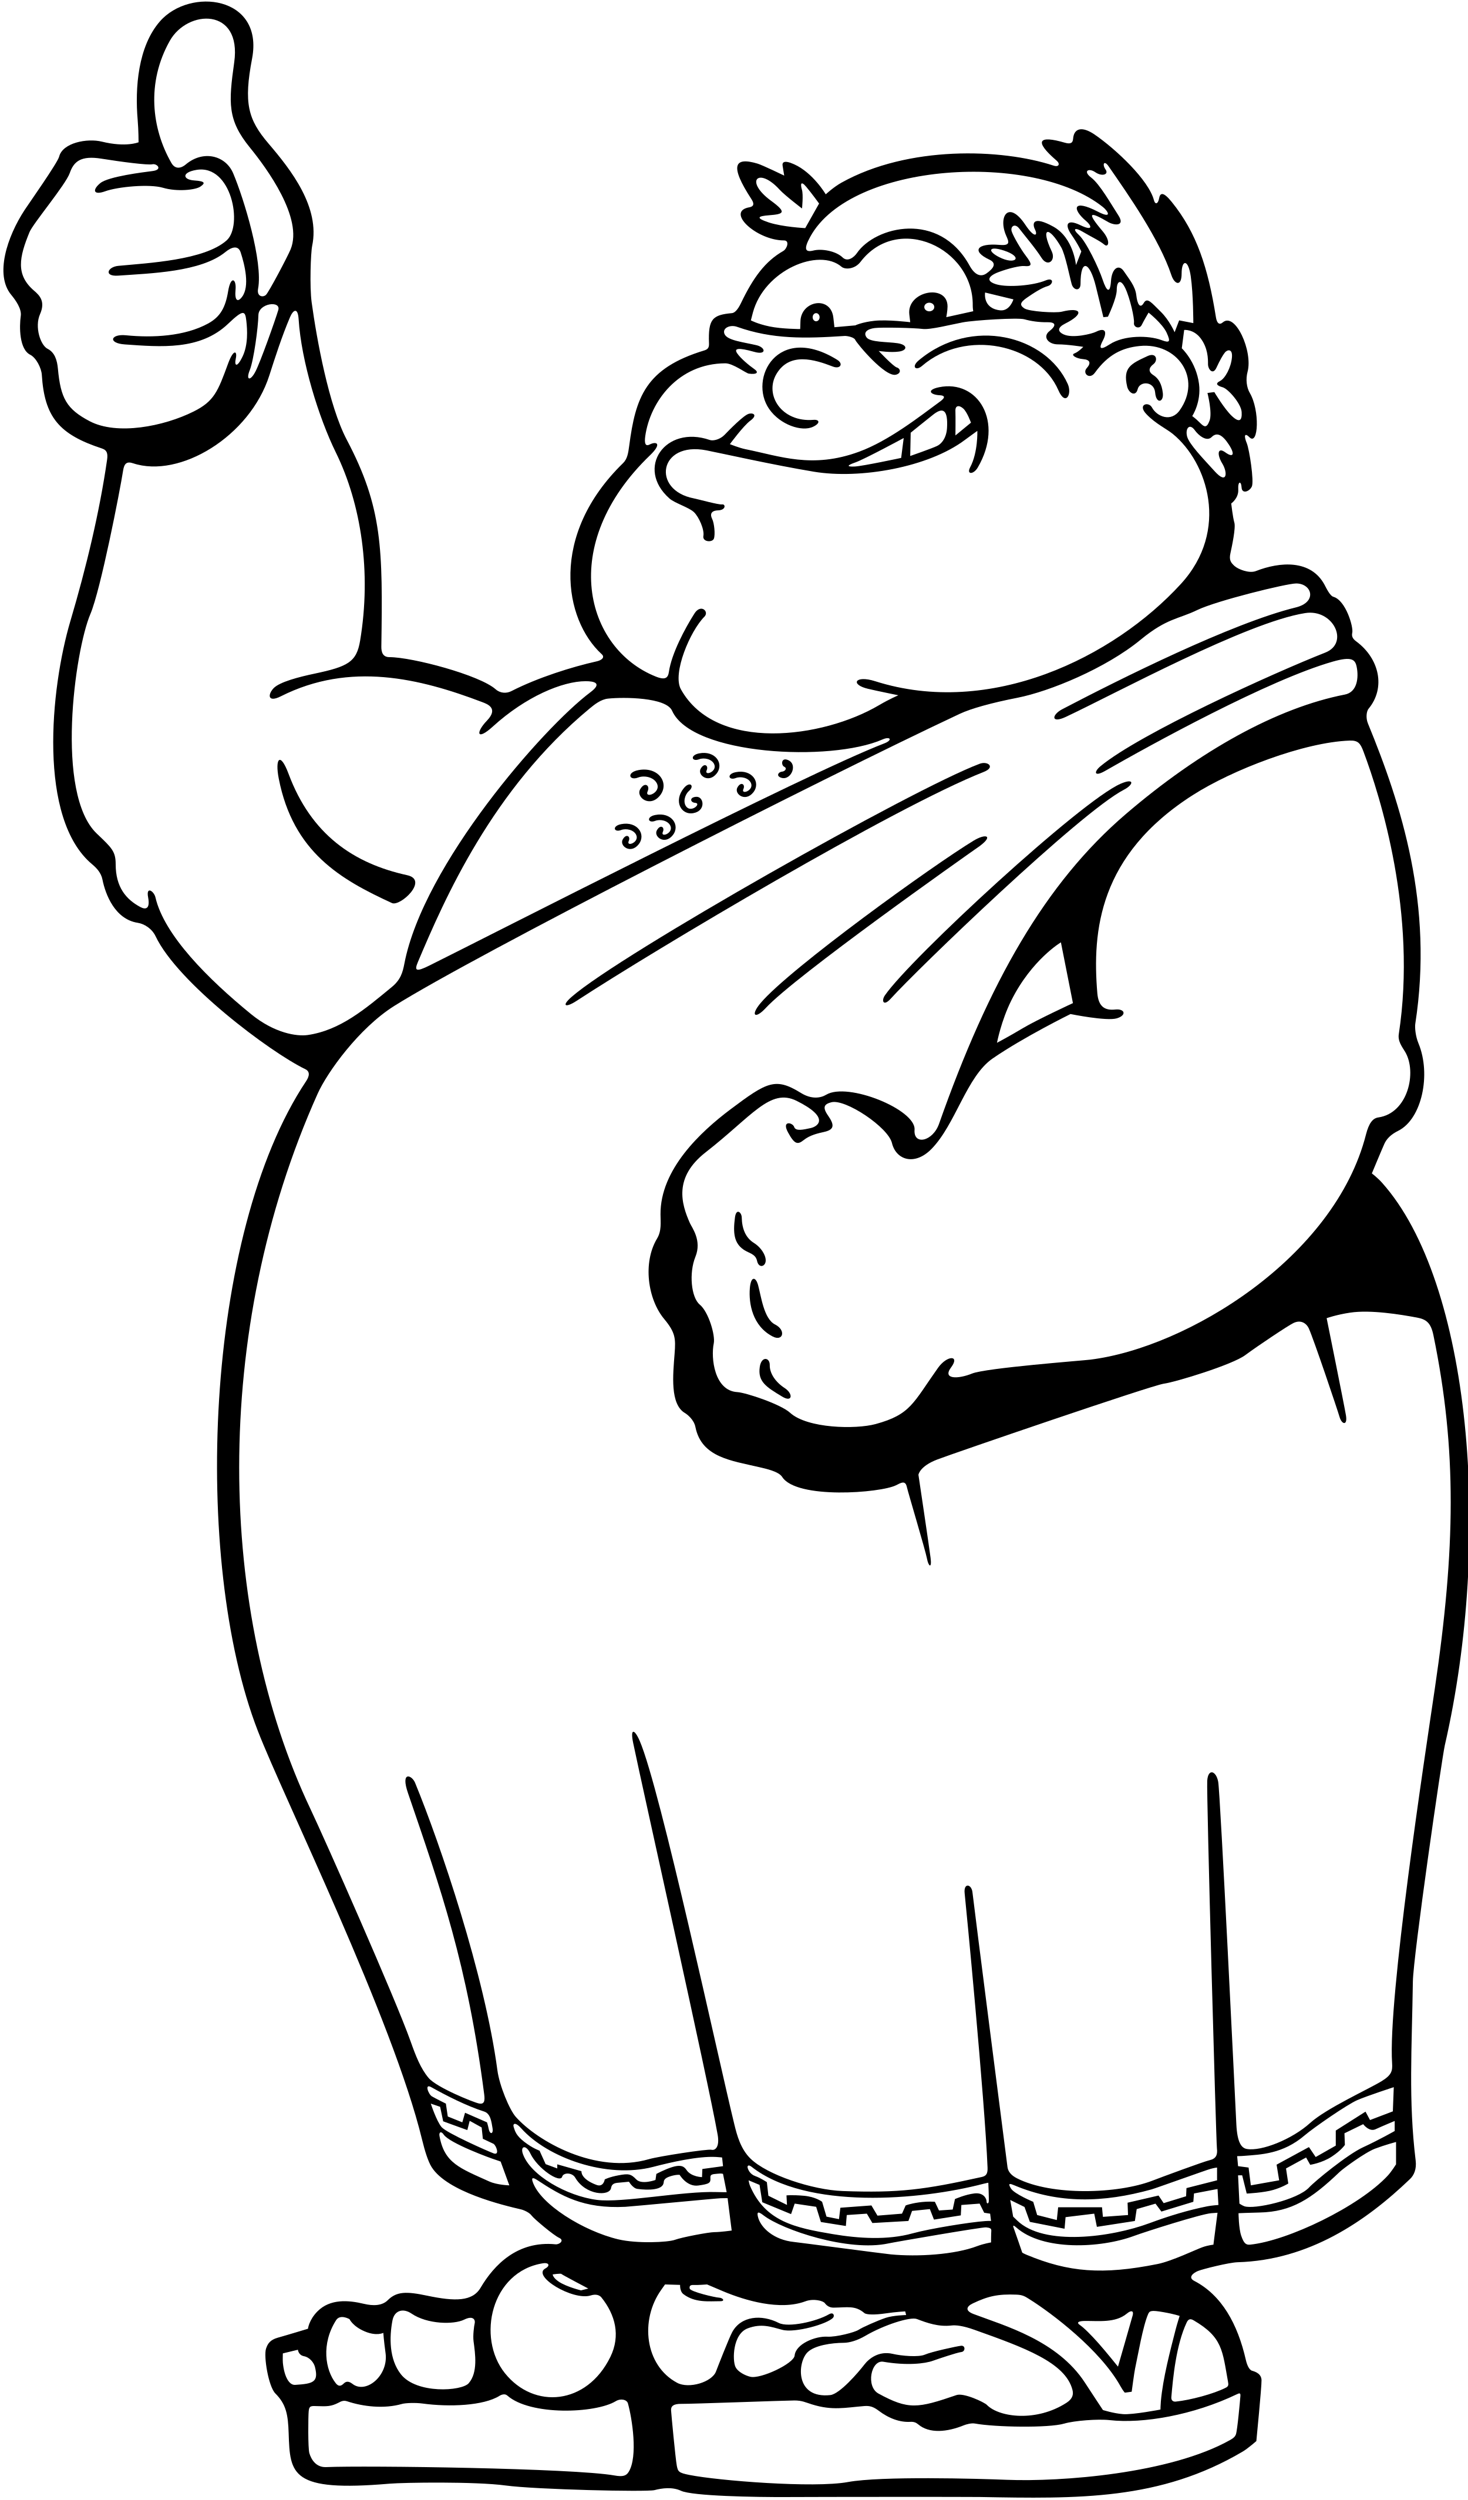 <?xml version="1.0" encoding="UTF-8"?>
<svg xmlns="http://www.w3.org/2000/svg" xmlns:xlink="http://www.w3.org/1999/xlink" width="360pt" height="613pt" viewBox="0 0 360 613" version="1.1">
<g id="surface1">
<path style=" stroke:none;fill-rule:nonzero;fill:rgb(0%,0%,0%);fill-opacity:1;" d="M 354.32 427.922 C 365.992 377.031 360.754 314.418 338.906 289.996 C 337.812 288.773 336.422 287.723 336.422 287.723 C 336.422 287.723 338.945 281.66 339.504 280.438 C 340.062 279.219 341.117 278.156 342.871 277.285 C 348.711 274.391 350.992 263.406 347.859 255.848 C 347.098 254.012 346.941 251.902 347.074 251.031 C 351.578 221.898 343.656 197.363 335.461 177.395 C 334.895 176.023 335.109 174.395 335.617 173.781 C 339.867 168.656 338.266 161.473 332.613 157.289 C 331.816 156.703 331.395 156.102 331.617 155.156 C 331.945 153.773 330.031 147.207 326.996 146.34 C 326.121 146.09 325.223 144.137 324.824 143.398 C 321.473 137.164 313.91 137.711 307.98 140.027 C 306.336 140.672 303.613 139.582 302.742 138.781 C 301.875 137.98 301.363 137.363 301.734 135.68 C 302.105 133.992 303.078 129.402 302.703 128.152 C 302.328 126.902 301.934 123.457 301.934 123.457 C 301.934 123.457 303.785 122.16 303.66 120.035 C 303.535 117.91 304.379 117.855 304.477 119.527 C 304.57 121.199 306.395 120.562 306.988 119.297 C 307.582 118.031 306.371 110.145 305.742 108.656 C 305.117 107.168 305.031 105.852 306.41 107.223 C 308.617 109.406 308.984 100.613 306.5 96.371 C 305.707 95.016 305.445 93.027 305.945 91.152 C 307.281 86.137 302.926 76.43 299.871 79.047 C 298.996 79.797 298.41 79.219 298.18 77.773 C 296.25 65.676 293.496 57.113 287.34 49.508 C 285.215 46.883 284.492 47.281 284.242 48.656 C 283.992 50.031 283.289 50.258 282.977 49.07 C 281.672 44.141 273.742 36.656 268.492 33.031 C 265.461 30.934 263.359 31.332 263.16 34.027 C 263.078 35.145 262.438 35.371 261.094 34.98 C 254.867 33.156 253.316 34.418 259.129 39.398 C 260.004 40.148 259.715 41.051 258.383 40.613 C 245.617 36.406 222.742 35.656 206.367 44.781 C 204.398 45.879 202.5 47.652 202.5 47.652 C 202.5 47.652 199.391 42.363 194.742 40.281 C 192.238 39.156 191.777 39.812 191.922 40.656 C 192.066 41.496 192.312 43.059 192.312 43.059 C 192.312 43.059 186.992 40.48 185.738 40.109 C 180.078 38.43 178.84 40.508 184.289 48.852 C 185.152 50.172 184.641 50.676 183.762 50.828 C 177.801 51.879 185.594 58.953 192.246 58.953 C 193.746 58.953 192.965 61.035 192.09 61.535 C 187.602 64.098 184.695 68.117 181.734 74.277 C 180.891 76.043 180.125 76.723 179.492 76.781 C 174.715 77.215 173.648 78.211 173.867 84.156 C 173.902 85.055 173.746 85.613 172.746 85.918 C 158.285 90.301 155.867 97.406 154.305 109.289 C 154.066 111.086 153.852 112.535 152.789 113.566 C 134.609 131.273 138.309 151.938 147.559 160.406 C 148.426 161.199 147.508 161.902 146.367 162.156 C 140.258 163.52 131.867 166.156 125.398 169.469 C 124.23 170.07 122.684 170.023 121.559 169.023 C 117.621 165.523 101.094 161.133 95.492 161.133 C 93.867 161.133 93.496 159.906 93.516 158.531 C 93.867 134.531 93.836 124.504 85.035 107.824 C 80.629 99.469 77.668 83.176 76.43 74.156 C 75.898 70.285 76.203 61.941 76.551 60.293 C 78.547 50.82 71.367 41.656 65.867 35.223 C 60.77 29.258 59.742 25.281 61.82 14.352 C 64.738 -1.023 46.578 -3.148 39.242 5.215 C 33.836 11.379 33.082 21.539 33.762 29.402 C 33.984 32.031 33.98 34.887 33.98 34.887 C 33.98 34.887 30.898 36.188 24.992 34.734 C 21.363 33.844 15.355 35 14.504 38.41 C 14.129 39.91 7.078 49.91 6.062 51.453 C 1.742 58.031 -1.324 67.379 2.742 72.281 C 3.824 73.586 5.344 75.715 5.094 77.465 C 4.711 80.137 4.723 85.637 7.398 86.977 C 8.898 87.727 10.156 90.297 10.254 91.902 C 10.902 102.281 14.492 106.531 24.996 109.965 C 26.297 110.391 26.469 111.285 26.254 112.781 C 24.406 125.574 21.156 139.129 17.27 152.25 C 12.348 168.855 9.23 200.758 22.598 211.926 C 23.723 212.863 24.797 214.031 25.121 215.656 C 25.844 219.285 28.168 225.414 33.785 226.277 C 35.41 226.527 37.277 227.719 38.156 229.57 C 43.551 240.965 66.281 258.023 74.844 262.148 C 76.055 262.73 75.918 263.836 75.059 265.125 C 50.102 302.543 47.078 382.746 63.219 424.391 C 69.617 440.906 96.367 495.156 103.52 524.699 C 104.18 527.43 104.992 530.031 105.867 531.406 C 109.723 537.461 123.344 540.723 127.738 541.742 C 128.492 541.918 129.859 542.535 130.379 543.273 C 130.898 544.008 135.742 548.098 137.117 548.723 C 138.492 549.348 137.188 550.406 136.242 550.312 C 126.879 549.383 121.148 555.383 117.855 560.961 C 115.859 564.34 111.633 564.355 104.742 562.906 C 99.688 561.84 97.273 561.832 95.082 564.023 C 93.707 565.398 91.492 565.445 89.242 564.906 C 85.391 563.98 80.957 563.656 77.879 566.73 C 75.754 568.855 75.523 571.016 75.523 571.016 C 75.523 571.016 70.516 572.539 68.133 573.207 C 66.25 573.734 65.645 574.664 65.238 575.906 C 64.625 577.773 65.836 585.191 67.527 586.883 C 70.191 589.547 70.641 592.094 70.789 596.656 C 71.117 606.766 71.363 611.074 95.492 609.008 C 98.992 608.711 116.617 608.449 123.992 609.449 C 131.367 610.449 158.633 611.07 160.508 610.582 C 162.379 610.094 164.895 609.762 167.004 610.746 C 169.742 612.031 184.992 612.332 193.117 612.285 C 201.242 612.238 237.609 612.223 240.242 612.27 C 264.496 612.703 284.41 613.133 304.766 601.125 C 305.992 600.402 308.094 598.559 308.094 598.559 C 308.094 598.559 309.395 585.281 309.367 583.656 C 309.344 582.031 307.809 581.531 307.066 581.32 C 306.324 581.113 305.797 579.883 305.516 578.637 C 303.508 569.859 299.617 562.781 292.867 559.281 C 291.219 558.426 292.645 557.324 293.75 556.863 C 294.855 556.402 301.375 554.766 303.496 554.707 C 320.938 554.207 334.867 544.781 345.809 534.273 C 346.711 533.406 347.43 531.922 347.164 529.766 C 345.371 515.016 346.238 502.371 346.48 485.906 C 346.57 479.531 353.598 431.082 354.32 427.922 Z M 334.367 184.281 C 338.531 195.375 347.551 224.031 343.027 253.57 C 342.754 255.363 343.871 256.715 344.602 257.949 C 347.535 262.918 345.266 272.977 338 274 C 336.648 274.191 335.695 275.402 334.988 278.164 C 327.277 308.434 291.043 330.473 267.371 333.391 C 265.375 333.637 241.746 335.426 238.371 336.801 C 234.996 338.176 230.992 338.281 233.242 335.281 C 235.492 332.281 232.297 332.215 230.02 335.422 C 223.879 344.062 223.355 346.828 214.746 349.18 C 209.844 350.516 197.992 350.281 193.742 346.406 C 191.465 344.324 182.93 341.473 180.805 341.348 C 175.168 341.016 174.297 332.949 175.035 329.41 C 175.453 327.41 173.742 321.656 171.617 319.906 C 169.492 318.156 168.914 312.164 170.539 308.164 C 172.164 304.164 169.684 301.031 169.184 299.906 C 167.082 295.168 165.141 288.711 173.059 282.539 C 184.48 273.633 188.855 266.699 195.355 269.93 C 203.598 274.027 200.629 276.219 198.777 276.613 C 197.027 276.988 195.129 277.457 194.754 276.332 C 194.379 275.207 191.617 274.656 193.242 277.656 C 194.867 280.656 195.621 280.727 197.117 279.531 C 198.617 278.336 200.508 277.906 202.121 277.547 C 204.598 276.992 204.703 275.883 203.055 273.531 C 201.543 271.375 202.246 270.707 203.867 270.281 C 207.301 269.383 217.812 276.406 218.738 280.281 C 219.734 284.441 224.301 285.945 228.438 281.719 C 234.367 275.656 237.031 263.949 243.438 259.535 C 251.062 254.285 262.52 248.645 262.52 248.645 C 262.52 248.645 271.375 250.449 273.875 249.699 C 276.375 248.949 275.867 247.289 273.492 247.539 C 271.117 247.789 269.391 247.027 269.098 243.527 C 267.816 228.242 269.496 209.672 292.492 194.969 C 302.246 188.73 319.824 181.98 330.992 181.594 C 333.062 181.52 333.617 182.281 334.367 184.281 Z M 244.492 255.699 C 244.492 255.699 245.516 250.289 248.016 245.289 C 252.996 235.328 260.168 231.062 260.168 231.062 L 263.117 245.969 C 263.117 245.969 254.16 250.117 250.82 252.121 C 247.484 254.121 244.492 255.699 244.492 255.699 Z M 300.477 110.914 C 298.602 109.539 298.367 111.406 299.742 113.656 C 301.117 115.906 300.926 118.914 297.922 115.605 C 294.914 112.297 291.617 108.906 291.117 107.031 C 290.617 105.156 291.668 103.621 293.02 105.512 C 293.867 106.703 295.887 108.418 297.137 107.168 C 298.387 105.918 299.742 106.531 301.367 109.031 C 302.992 111.531 302.352 112.289 300.477 110.914 Z M 294.492 83.031 C 296.242 85.406 296.25 88.023 296.242 89.281 C 296.234 90.535 297.422 92.062 298.297 90.188 C 299.172 88.312 299.84 87.105 300.395 86.422 C 300.949 85.738 302.312 85.371 302.109 87.652 C 301.883 90.152 300.441 92.797 299.191 93.422 C 297.941 94.047 298.441 94.578 299.816 94.953 C 301.191 95.328 304.367 98.984 304.492 101.031 C 304.621 103.078 303.992 103.781 302.117 102.031 C 300.242 100.281 297.789 96.137 297.789 96.137 L 296.109 96.359 C 296.109 96.359 297.352 101.219 296.617 103.156 C 295.887 105.094 295.309 104.715 294.184 103.59 C 293.059 102.465 292.367 102.031 292.367 102.031 C 292.367 102.031 294.617 98.656 294.039 94.148 C 293.332 88.66 289.812 85.402 289.812 85.402 L 290.398 80.906 C 290.398 80.906 292.742 80.656 294.492 83.031 Z M 268.613 42.234 C 270.238 43.359 271.992 42.812 271.117 41.562 C 270.242 40.312 270.742 39.156 271.867 40.781 C 276.766 47.852 284.316 58.625 287.27 67.488 C 288.02 69.738 289.773 70.422 289.773 67.047 C 289.773 63.672 291.383 63.391 292.012 67.766 C 292.641 72.141 292.641 79.227 292.641 79.227 L 289.168 78.555 L 288.051 81.469 C 288.051 81.469 286.789 78.512 284.617 76.406 C 282.449 74.301 281.367 72.781 280.492 74.281 C 279.617 75.781 278.906 74.641 278.656 72.391 C 278.406 70.141 276.867 68.406 275.617 66.531 C 274.367 64.656 272.656 65.754 272.449 68.91 C 272.242 72.066 271.402 71.578 270.402 68.578 C 269.402 65.578 266.367 59.281 264.617 57.656 C 262.867 56.031 263.629 55.695 265.504 56.82 C 267.379 57.945 269.805 59.094 270.805 59.969 C 271.805 60.844 272.492 59.156 270.367 56.656 C 266.184 51.73 267.449 51.93 271.758 54.441 C 273.258 55.316 276.039 55.543 274.242 52.781 C 272.449 50.02 269.723 45.172 267.598 43.547 C 265.473 41.922 266.988 41.109 268.613 42.234 Z M 268.754 81.363 C 267.766 81.855 263.117 83.031 260.859 82.004 C 259.168 81.234 259.441 80.234 261.191 79.359 C 266.047 76.93 265.23 75.215 260.371 76.43 C 258.871 76.805 252.316 76.398 251.176 75.602 C 250.035 74.809 250.102 74.191 251.871 72.969 C 253.641 71.746 255.547 70.531 256.922 70.156 C 258.297 69.781 258.574 67.863 256.367 68.781 C 253.367 70.031 247.234 70.508 244.484 69.758 C 241.734 69.008 242.195 67.742 244.82 66.742 C 247.445 65.746 250.219 65.156 251.098 65.23 C 253.117 65.406 253.242 64.906 251.512 62.648 C 250.441 61.262 248.531 58.035 248.113 56.781 C 247.691 55.531 248.883 54.641 249.938 56.023 C 251.23 57.715 253.922 60.852 255.422 63.227 C 256.922 65.602 258.98 63.887 257.914 61.637 C 255.07 55.652 257.18 55.285 260.246 60.652 C 261.246 62.402 262.344 68.023 262.805 69.645 C 263.266 71.27 264.98 71.473 264.98 69.598 C 264.98 63.184 267.266 64.172 268.75 70.277 C 269.145 71.898 270.582 77.773 270.582 77.773 L 271.699 77.66 C 271.699 77.66 273.863 73.172 273.863 71.047 C 273.863 68.922 274.836 68.281 275.973 70.695 C 277.109 73.105 278.234 78.078 278.086 79.16 C 277.938 80.238 279.434 80.789 279.977 79.691 C 280.52 78.594 281.664 76.652 281.664 76.652 C 281.664 76.652 285.086 79.348 286.117 81.621 C 287.152 83.898 286.801 84.133 284.801 83.383 C 281.738 82.234 275.688 82.125 272.133 84.434 C 269.633 86.059 269.461 85.359 270.461 83.484 C 271.461 81.609 271.254 80.113 268.754 81.363 Z M 248.523 73.406 C 248.523 73.406 247.648 76.344 245.273 76.094 C 240.91 75.633 241.578 71.727 241.578 71.727 Z M 246.172 61.426 C 251.117 63.031 249.047 65.113 244.992 63.031 C 242.023 61.504 242.508 60.234 246.172 61.426 Z M 270.492 50.781 C 271.742 51.781 272.867 53.781 269.242 51.906 C 262.961 48.652 262.891 51.305 266.371 54.215 C 267.566 55.211 268.309 56.836 264.934 55.211 C 261.559 53.586 261.051 55.098 262.742 57.531 C 264.438 59.965 265.172 61.668 265.172 61.668 L 263.863 65.008 C 263.863 65.008 263.289 58.309 258.289 55.559 C 253.289 52.809 253.066 54.777 253.816 56.277 C 254.566 57.777 253.703 58.508 251.453 55.133 C 247.301 48.898 244.707 53.145 246.746 57.781 C 247.41 59.289 247.879 60.289 245.129 60.051 C 239.531 59.562 238.176 61.582 242.617 63.656 C 244.492 64.531 243.707 65.789 241.898 67.055 C 240.66 67.914 239.148 67.637 237.773 65.137 C 230.297 51.547 214.617 55.531 210.148 62.055 C 209.441 63.086 207.863 64.316 206.652 63.141 C 204.992 61.531 201.492 60.926 199.492 61.426 C 197.492 61.926 196.992 61.156 198.703 58.043 C 208.789 39.684 253.406 37.109 270.492 50.781 Z M 188.492 54.531 C 185.117 53.406 185.934 52.984 188.617 52.781 C 192.219 52.508 192.996 52.09 189.129 49.262 C 182.398 44.34 185.988 40.789 191.195 46.516 C 192.445 47.891 196.68 51.121 196.68 51.121 C 196.68 51.121 197.035 47.781 196.66 46.531 C 196.285 45.281 196.312 44.148 197.688 45.773 C 199.062 47.398 200.867 49.906 200.867 49.906 L 197.465 55.938 C 197.465 55.938 191.867 55.656 188.492 54.531 Z M 184.629 76.656 C 187.438 66.203 200.84 60.672 206.367 65.41 C 207.242 66.16 209.629 66.027 211.012 64.223 C 220.215 52.191 238.73 60.84 238.547 74.898 C 238.535 75.52 238.668 76.316 238.668 76.316 L 232.062 77.773 C 232.062 77.773 232.367 76.156 232.367 75.156 C 232.367 69.434 222.324 71.34 222.992 77.102 C 223.113 78.164 223.215 79.004 223.215 79.004 C 223.215 79.004 217.641 78.32 214.492 78.656 C 211.348 78.992 209.746 79.785 209.746 79.785 L 204.629 80.234 C 204.629 80.234 204.492 79.031 204.367 77.906 C 203.754 72.352 196.332 73.703 196.289 78.902 C 196.281 79.652 196.23 80.684 196.23 80.684 C 196.23 80.684 191.73 80.676 188.73 80.051 C 185.73 79.426 184.137 78.555 184.137 78.555 C 184.137 78.555 184.293 77.902 184.629 76.656 Z M 229.117 75.281 C 229.117 75.867 228.57 76.34 227.891 76.34 C 227.215 76.34 226.664 75.867 226.664 75.281 C 226.664 74.695 227.215 74.223 227.891 74.223 C 228.57 74.223 229.117 74.695 229.117 75.281 Z M 200.992 77.781 C 200.992 78.332 200.613 78.781 200.141 78.781 C 199.672 78.781 199.289 78.332 199.289 77.781 C 199.289 77.23 199.672 76.781 200.141 76.781 C 200.613 76.781 200.992 77.23 200.992 77.781 Z M 159.438 111.602 C 162.367 108.781 161.082 108.109 159.277 109.012 C 158.242 109.531 157.992 108.656 158.242 106.906 C 159.453 98.438 166.34 89.129 177.867 89.086 C 179.77 89.082 182.914 91.516 183.633 91.613 C 185.594 91.883 186.188 91.34 184.977 90.496 C 183.762 89.656 181.672 87.934 180.797 86.66 C 179.922 85.395 180.992 85.16 184.992 86.285 C 188.055 87.148 187.785 85.172 185.496 84.641 C 182.25 83.887 178.465 83.488 177.715 81.988 C 176.965 80.488 179.004 79.516 180.754 80.137 C 189.453 83.223 197.391 83.016 207.121 82.379 C 207.766 82.34 209.453 82.691 209.727 83.328 C 210.09 84.176 217.09 92.609 219.742 91.871 C 221.09 91.496 220.801 90.352 219.926 90.102 C 219.051 89.852 215.488 86.059 215.488 86.059 C 215.488 86.059 218.453 86.508 220.504 86.199 C 222.551 85.891 222.617 84.535 220.117 84.16 C 217.617 83.785 213.371 83.965 212.496 82.715 C 211.621 81.465 212.746 80.664 214.496 80.438 C 216.25 80.207 224.367 80.406 226.242 80.656 C 228.117 80.906 233.305 79.562 236.121 79.039 C 238.938 78.516 249.621 77.84 251.238 78.297 C 252.859 78.758 254.805 79.039 256.871 79.012 C 258.938 78.984 259.105 79.82 257.355 81.195 C 255.605 82.57 257.047 84.438 259.422 84.438 C 261.797 84.438 265.652 85.051 265.652 85.051 C 265.652 85.051 264.492 86.281 263.492 86.656 C 262.492 87.031 263.898 87.926 265.613 88.059 C 267.328 88.188 267.617 89.031 266.492 90.281 C 265.367 91.531 267.195 93.195 268.492 91.406 C 271.723 86.945 275.156 85.273 279.496 84.84 C 288.715 83.918 294.883 92.754 289.293 100.621 C 287.188 103.586 283.723 102.18 282.492 99.906 C 281.664 98.375 278.867 99.156 281.117 101.531 C 283.367 103.906 286.07 105.137 287.617 106.406 C 296.102 113.348 301.625 130.035 289.59 143.184 C 273.047 161.254 242.84 176.016 214.617 167.035 C 209.699 165.469 208.379 167.832 212.855 168.895 C 215.098 169.43 220.305 170.484 220.305 170.484 C 220.305 170.484 218.117 171.406 215.562 172.914 C 201.797 181.039 175.617 184.531 166.984 169.031 C 164.816 165.137 169.258 154.699 172.742 151.215 C 173.992 149.965 171.875 147.973 170.316 150.41 C 167.961 154.102 164.688 160.266 164.039 164.727 C 163.828 166.16 163.238 166.859 160.844 165.906 C 143.621 159.051 136.562 133.602 159.438 111.602 Z M 149.121 171.301 C 152.969 170.898 163.348 170.973 164.816 174.273 C 169.68 185.219 203.688 186.883 216.387 181.328 C 218.387 180.453 218.945 181.484 216.867 182.281 C 197.617 189.656 119.617 229.656 105.289 236.758 C 102.012 238.383 101.566 238.055 102.477 235.902 C 108.953 220.582 120.688 193.539 144.613 173.715 C 145.812 172.723 147.371 171.48 149.121 171.301 Z M 41.652 9.988 C 46.008 2.273 59.34 1.754 57.438 15.281 C 56.035 25.27 55.777 29.414 61.281 36.176 C 65.414 41.254 74.422 53.508 71.258 61.16 C 70.531 62.918 65.926 71.645 65.219 72.309 C 64.512 72.973 62.918 72.781 63.293 70.781 C 64.523 64.211 59.84 48.801 57.195 42.523 C 55.312 38.051 49.777 36.738 45.535 40.344 C 44.508 41.215 43.008 41.652 42.043 39.977 C 37.184 31.547 35.852 20.27 41.652 9.988 Z M 68.242 76.031 C 67.531 78.414 63.867 88.781 62.617 91.156 C 61.367 93.531 60.246 93.266 61.242 90.781 C 62.242 88.297 63.309 80.262 63.367 77.281 C 63.43 74.301 68.957 73.648 68.242 76.031 Z M 21.992 103.281 C 16.305 100.289 14.867 97.656 14.199 90.391 C 14.012 88.34 13.43 86.41 11.68 85.535 C 9.93 84.66 8.438 80.172 9.812 77.047 C 11.188 73.922 9.727 72.453 8.348 71.27 C 3.801 67.375 4.703 63.078 7.242 56.906 C 8.117 54.781 16.117 45.281 17.117 42.406 C 18.117 39.531 19.898 38.109 24.867 38.906 C 29.84 39.703 36.242 40.531 37.367 40.281 C 38.492 40.031 40.02 41.613 37.383 41.945 C 35.23 42.219 26.609 43.266 24.609 44.891 C 22.609 46.516 22.809 47.984 25.82 46.895 C 28.832 45.805 36.613 45.047 39.988 46.047 C 43.363 47.047 47.898 46.602 49.133 45.758 C 50.371 44.914 50.395 44.43 47.617 44.246 C 44.84 44.059 44.434 42.281 48.184 41.656 C 56.773 40.227 59.637 55.316 55.586 58.938 C 50.133 63.816 36.352 64.488 28.996 65.191 C 26.371 65.441 25.367 67.844 29 67.586 C 36.902 67.016 49.266 66.719 55.305 61.777 C 56.68 60.652 58.395 59.977 59.02 61.895 C 60.012 64.922 61.301 70.203 59.367 72.781 C 58.242 74.281 57.512 73.656 57.762 71.031 C 58.012 68.406 56.602 67.445 55.945 71.414 C 55.293 75.383 54.051 77.66 51.074 79.305 C 45.32 82.477 37.438 82.867 30.871 82.211 C 27.121 81.836 26.371 84.156 30.617 84.453 C 39.383 85.066 49.047 85.965 55.93 79.402 C 59.734 75.773 60.121 76.176 60.406 78.652 C 60.664 80.902 60.867 84.531 59.492 87.406 C 58.117 90.281 57.414 89.758 57.824 87.91 C 58.234 86.062 57.301 85.422 55.926 89.172 C 53.43 95.98 52.535 98.379 47.496 100.898 C 40.184 104.555 28.703 106.809 21.992 103.281 Z M 75.504 253.785 C 72.789 254.188 67.297 253.336 61.594 248.688 C 51.078 240.105 40.25 229.312 38.117 220.031 C 37.773 218.535 35.781 217.16 36.32 220.016 C 36.855 222.875 35.754 223.133 34.375 222.387 C 30.957 220.535 28.367 217.586 28.367 211.906 C 28.367 208.758 27.41 207.891 23.742 204.406 C 13.465 194.641 18.34 159.547 22.164 150.562 C 24.676 144.664 29.43 120.281 30.184 115.414 C 30.461 113.609 31.113 113.09 32.613 113.59 C 44.059 117.402 61.27 107.02 66.051 92.051 C 67.418 87.777 69.141 82.414 71.117 77.781 C 71.91 75.926 73.047 75.281 73.234 78.281 C 73.879 88.574 78.172 102.422 82.359 110.945 C 88.578 123.609 91.117 140.273 88.309 157.109 C 87.434 162.348 85.328 163.449 77.121 165.184 C 73.383 165.973 68.527 167.207 67.062 168.785 C 65.602 170.367 65.68 172.344 68.875 170.734 C 85.855 162.168 102.945 166.324 118.324 172.184 C 119.586 172.664 122.297 173.695 119.422 176.695 C 116.547 179.695 116.938 181.719 120.828 178.176 C 128.926 170.801 137.953 167.031 143.617 167.031 C 145.742 167.031 147.777 167.5 144.777 169.75 C 133.191 178.438 103.824 212.055 99.164 236.293 C 98.754 238.426 98.258 240.23 96.094 242.012 C 89.516 247.441 83.457 252.609 75.504 253.785 Z M 105.645 515.812 L 107.934 516.594 L 108.684 520.156 L 114.602 522.305 L 115.184 520.031 L 118.117 521.656 L 118.41 524.434 C 118.41 524.434 120.574 525.449 120.992 525.656 C 121.664 525.988 122.633 528.59 121.059 528.016 C 119.684 527.516 109.559 523.031 108.309 521.594 C 107.059 520.156 105.645 515.812 105.645 515.812 Z M 105.746 511.773 C 109.445 513.844 114.375 516.367 118.734 517.758 C 120.328 518.266 120.523 520.332 120.785 521.84 C 121.035 523.281 120.148 523.535 119.832 521.961 C 119.68 521.203 119.434 520.406 119.434 520.406 L 114.043 518.051 L 113.371 520.402 L 109.809 518.969 L 109.34 515.812 C 109.34 515.812 106.715 514.516 105.898 514.023 C 105.078 513.527 104.016 510.805 105.746 511.773 Z M 119.992 534.906 C 112.781 531.648 108.934 530.406 107.773 523.715 C 107.617 522.82 108.176 522.465 108.809 523.406 C 110.215 525.508 120.301 529.223 121.609 529.613 C 122.234 529.805 122.777 530.031 122.777 530.031 L 124.902 535.855 C 124.902 535.855 121.934 535.781 119.992 534.906 Z M 125.984 521.598 C 125.68 520.68 126.352 520.227 127.828 521.879 C 134.273 529.09 148.73 534.297 160.191 531.32 C 164.562 530.18 171.172 528.668 175.559 528.891 C 176.367 528.93 177.082 529.023 177.082 529.023 L 177.309 531.152 L 172.242 531.844 L 172.156 533.84 C 172.156 533.84 169.48 533.801 168.332 532.055 C 167.641 531.004 166.633 530.82 164.82 531.383 C 163.008 531.945 160.961 533.055 160.961 533.055 L 160.746 534.535 C 160.746 534.535 157.344 535.773 156.031 534.398 C 154.719 533.023 154.113 532.945 151.738 533.383 C 149.363 533.82 148.305 534.398 148.305 534.398 C 148.305 534.398 148.012 536.391 146.297 535.754 C 142.281 534.266 142.594 532.383 142.594 532.383 L 136.66 530.703 L 136.66 531.711 L 133.809 530.656 L 132.309 527.344 C 132.309 527.344 130.742 526.844 128.617 525.219 C 126.492 523.594 126.293 522.516 125.984 521.598 Z M 128.223 528.137 C 127.539 526.188 128.984 525.781 130.066 528.051 C 131.82 531.742 137.383 535.465 137.867 533.719 C 138.156 532.688 140.305 532.656 141.062 533.965 C 143.598 538.332 149.434 538.574 149.84 536.547 C 149.965 535.922 150.184 535.34 151.434 535.23 C 152.938 535.102 154.242 534.961 154.242 534.961 C 154.242 534.961 155.18 536.57 156.305 536.727 C 159.07 537.105 162.504 537.016 162.746 535.227 C 162.805 534.797 162.742 534.156 164.309 533.656 C 165.867 533.156 166.672 533.281 166.672 533.281 C 166.672 533.281 168.426 536.281 171.242 535.895 C 174.035 535.512 174.297 535.242 174.211 533.977 C 174.148 533.039 174.93 533.125 175.992 533 C 177.055 532.875 177.309 533.055 177.309 533.055 L 178.203 537.535 C 178.203 537.535 176.867 537.539 175.742 537.5 C 167.559 537.219 152.559 540.219 146.367 539.418 C 138.969 538.465 130.055 533.391 128.223 528.137 Z M 137.668 557.578 C 137.781 557.75 144.273 561.16 144.273 561.16 L 142.484 561.609 C 142.484 561.609 139.059 560.781 137.117 559.531 C 135.547 558.516 135.539 557.691 135.539 557.691 C 135.539 557.691 137.559 557.406 137.668 557.578 Z M 133.117 554.969 C 134.684 554.719 134.934 555.594 133.75 556.227 C 130.301 558.07 140.508 564.227 144.871 562.848 C 146.059 562.473 146.992 562.719 147.492 563.344 C 150.895 567.594 152.234 572.703 149.676 577.934 C 143.895 589.727 130.961 590.84 123.812 581.902 C 116.824 573.164 120.449 556.996 133.117 554.969 Z M 96.234 569.031 C 96.723 566.41 98.934 565.945 100.91 567.293 C 104.785 569.941 111.289 570.035 113.809 568.789 C 116.164 567.629 116.59 568.969 116.414 569.66 C 116.246 570.348 115.945 572.699 116.133 574.098 C 116.539 577.152 117.246 581.77 114.926 584.391 C 113.207 586.336 102.133 587.059 98.301 582.164 C 95.395 578.453 95.473 573.086 96.234 569.031 Z M 82.43 568.906 C 83.43 567.344 85.715 568.664 85.715 568.664 C 85.715 568.664 86.492 570.41 89.43 571.66 C 92.367 572.91 94 572.023 94 572.023 C 94 572.023 94.133 574.023 94.547 576.965 C 95.332 582.516 89.73 587.121 86.43 584.531 C 85.555 583.844 84.879 583.863 84.316 584.426 C 83.754 584.988 83.117 585.344 82.367 584.406 C 79.742 581.125 78.723 574.699 82.43 568.906 Z M 72.367 584.781 C 70.91 584.871 69.699 582.766 69.367 579.344 C 69.309 578.719 69.363 577.059 69.363 577.059 L 73.059 576.164 C 73.059 576.164 73.164 577.492 74.551 577.75 C 75.934 578.012 76.969 579.312 77.238 580.391 C 78.168 584.094 76.863 584.5 72.367 584.781 Z M 154.168 606.121 C 153.559 607.102 152.711 607.355 150.68 606.992 C 140.711 605.215 89.656 604.523 79.992 604.941 C 77.492 605.051 76.312 603.047 75.867 601.531 C 75.5 600.281 75.574 592.5 75.703 591.219 C 75.828 589.938 76.242 589.934 77.555 589.98 C 80.188 590.074 81.188 590.094 83.023 589.148 C 83.547 588.879 84.176 588.488 85.113 588.801 C 89.051 590.113 94.188 590.707 98.562 589.457 C 99.438 589.207 101.867 589.117 103.613 589.352 C 110.168 590.242 118.59 589.918 122.52 587.449 C 122.977 587.164 123.824 586.879 124.387 587.379 C 129.992 592.363 145.969 591.82 151.02 588.77 C 152.203 588.051 153.723 588.367 153.988 589.324 C 154.992 592.891 156.504 602.363 154.168 606.121 Z M 151.617 549.094 C 143.125 547.066 132.461 540.512 130.625 534.965 C 130.305 533.996 130.605 533.812 131.734 534.551 C 137.582 538.402 143.012 541.645 153.375 541.117 C 154.816 541.043 175.926 539.023 176.742 539.012 C 177.809 538.992 178.426 538.988 178.426 538.988 L 179.434 546.941 C 179.434 546.941 176.562 547.328 175.188 547.328 C 173.812 547.328 167.191 548.586 165.508 549.211 C 163.816 549.836 156.18 550.18 151.617 549.094 Z M 162.145 561.484 C 162.457 561.047 163.086 560.152 163.086 560.152 L 166.781 560.266 C 166.781 560.266 166.676 561.84 167.605 562.539 C 170.453 564.688 173.742 564.262 176.68 564.262 C 177.867 564.262 177.301 563.434 176.359 563.398 C 175.418 563.363 169.293 561.941 169.133 561.16 C 168.973 560.383 169.496 560.238 170.184 560.289 C 170.867 560.34 173.387 560.152 173.387 560.152 C 173.387 560.152 176.23 561.371 177.422 561.867 C 182.703 564.07 191.234 566.625 197.496 564.293 C 199.527 563.539 201.848 564.176 202.25 564.711 C 202.797 565.438 203.492 565.848 204.43 565.84 C 207.84 565.805 209.711 565.242 211.98 567.176 C 212.461 567.586 214.496 567.645 217.129 567.258 C 219.758 566.867 221.984 566.758 221.984 566.758 L 222.211 567.656 C 222.211 567.656 219.059 567.719 217.184 568.348 C 215.309 568.977 211.492 570.652 210.555 571.277 C 209.617 571.902 205.059 573.086 202.871 572.961 C 200.008 572.797 195.148 574.688 194.867 577.594 C 194.68 579.559 186.527 583.406 183.992 582.789 C 182.805 582.504 180.941 581.629 180.348 580.352 C 179.594 578.742 179.645 572.293 183.395 570.906 C 186.734 569.668 189.02 570.523 191.852 571.281 C 194.918 572.102 202.969 569.859 204.316 568.285 C 204.691 567.848 204.441 566.801 203.254 567.488 C 200.219 569.246 193.328 570.785 190.973 569.59 C 186.738 567.441 181.727 567.867 179.559 571.844 C 178.809 573.219 175.965 580.484 175.59 581.484 C 174.605 584.113 168.941 585.812 166.059 584.273 C 158.129 580.043 156.867 568.906 162.145 561.484 Z M 276.629 543.133 L 270.469 543.582 L 270.246 541.23 L 259.496 541.23 L 259.16 544.363 L 254.344 543.133 L 253.379 539.891 C 253.379 539.891 248.695 537.957 247.887 536.582 C 247.07 535.207 247.738 535.418 248.742 535.844 C 259.621 540.426 270.605 540.121 282.371 536.855 C 283.387 536.574 295.844 532.086 296.879 531.809 C 297.871 531.539 298.461 531.488 298.461 531.488 L 298.461 534.621 L 290.961 536.527 L 290.867 538.531 L 285.367 540.219 L 284.113 538.352 L 276.516 540.109 Z M 249.309 562.656 C 250.809 562.719 251.367 563.094 252.367 563.719 C 257.879 567.16 269.816 576.184 274.785 585.125 C 275.41 586.25 275.844 586.691 275.844 586.691 L 277.523 586.465 C 277.523 586.465 278.164 581.652 278.355 580.789 C 279.023 577.727 280.277 570.281 281.59 567.355 C 281.922 566.609 282.363 566.434 285.238 566.934 C 288.113 567.434 289.281 567.879 289.281 567.879 C 289.281 567.879 288.629 569.953 288.332 571.102 C 286.98 576.355 285.184 583.156 284.684 588.781 C 284.609 589.605 284.578 590.832 284.578 590.832 C 284.578 590.832 277.77 592.141 275.395 591.953 C 273.02 591.766 270.469 590.945 270.469 590.945 C 270.469 590.945 267.578 586.578 266.078 584.266 C 259.297 573.809 246.203 570.242 238.742 567.406 C 236.582 566.586 237.008 565.543 238.566 564.801 C 242.281 563.031 244.688 562.465 249.309 562.656 Z M 266.059 569.105 C 269.441 569.074 273.531 569.625 276.324 567.312 C 277.492 566.344 278.051 566.652 277.77 567.727 C 277.484 568.797 274.164 580.309 274.164 580.309 C 274.164 580.309 271.238 576.66 269.414 574.605 C 267.594 572.551 265.844 570.805 264.844 570.117 C 263.844 569.43 264.555 569.121 266.059 569.105 Z M 235.68 575.188 C 234.562 575.316 228.395 576.668 226.836 577.355 C 225.27 578.043 221.055 577.676 218.93 577.176 C 215.477 576.363 213.035 578.395 211.934 579.844 C 210.527 581.68 205.941 587.027 203.617 587.281 C 194.938 588.223 195.52 579.297 198.016 576.801 C 199.75 575.066 203.961 574.477 206.934 574.461 C 208.371 574.453 210.312 573.859 212.125 572.797 C 216.77 570.074 223.234 568.012 224.855 568.633 C 227.441 569.629 230.172 570.578 233.309 570.219 C 234.371 570.098 236.055 570.238 238.977 571.281 C 251.234 575.645 261.242 579.281 262.992 585.969 C 263.297 587.129 263.047 588.188 261.559 589.156 C 254.254 593.902 245.047 592.812 241.984 589.664 C 241.395 589.059 236.363 586.66 234.559 587.281 C 225.02 590.551 222.801 590.93 215.43 586.91 C 212.281 585.195 213.59 578.598 216.617 579.109 C 222.434 580.094 226.82 579.57 228.758 578.875 C 229.934 578.453 234.723 576.832 235.746 576.727 C 236.766 576.621 236.797 575.062 235.68 575.188 Z M 243.035 549.852 C 243.035 549.852 241.25 550.148 239.691 550.738 C 234.094 552.875 224.992 553.398 218.484 552.785 C 216.855 552.633 195.938 549.863 194.68 549.734 C 189.789 549.238 186.48 546.242 185.859 543.512 C 185.578 542.289 185.984 542.238 187.246 543.215 C 191.863 546.773 208.043 552.215 217.867 550.094 C 219.559 549.727 240.871 546.062 241.805 546.156 C 242.734 546.25 243.152 546.406 243.098 547.035 C 243.043 547.66 243.035 549.852 243.035 549.852 Z M 241.621 544.613 C 237.938 544.859 227.957 546.473 223.754 547.637 C 217.691 549.312 210.688 548.902 204.176 547.805 C 194.953 546.25 187.68 544.738 183.926 535.969 C 183.734 535.531 183.578 534.621 183.578 534.621 L 186.266 535.742 L 186.938 539.996 L 193.992 542.91 L 194.887 540.332 L 200.148 541.117 L 201.309 544.844 L 207.43 545.82 L 207.652 543.133 L 212.578 542.797 L 213.934 545.094 L 222.77 544.59 L 223.664 542.125 L 228.031 541.676 L 229.039 544.254 L 235.617 543.219 L 235.758 540.668 L 240.234 540.332 L 241.355 542.574 L 242.812 542.797 L 243.035 544.59 C 243.035 544.59 242.621 544.547 241.621 544.613 Z M 242.473 539.844 C 242.391 540.445 241.934 540.406 241.934 539.781 C 241.934 539.156 241.242 537.582 238.992 537.832 C 236.742 538.082 234.188 539.215 234.188 539.215 L 233.629 541.789 L 230.27 542.016 L 229.262 539.887 C 229.262 539.887 227.508 539.727 225.32 540.039 C 223.133 540.352 222.098 540.781 222.098 540.781 L 221.199 542.797 L 215.184 543.281 L 213.699 540.781 L 206.086 541.344 L 205.746 544.141 L 202.684 543.531 L 201.605 539.887 C 201.605 539.887 200.059 538.656 197.117 538.406 C 194.184 538.156 192.871 538.316 192.871 538.316 L 192.992 540.656 L 188.434 538.406 L 188.059 535.07 C 188.059 535.07 186.492 534.031 185.242 533.594 C 183.992 533.156 183.512 532.148 183.355 531.578 C 183.203 531.008 183.578 530.727 184.297 531.293 C 197.809 541.906 225.684 539.531 241.184 535.469 C 242.047 535.242 242.367 535.219 242.367 535.219 C 242.367 535.219 242.551 539.238 242.473 539.844 Z M 304.184 587.531 C 304.102 588.59 303.453 595.879 303.086 596.914 C 302.926 597.359 302.613 597.762 301.758 598.246 C 286.992 606.594 260.133 608.578 246.93 608.059 C 239.762 607.777 216.094 607.109 207.934 608.605 C 199.625 610.133 176.09 608.27 169.055 606.863 C 166.441 606.34 166.246 606.074 165.961 604.523 C 165.645 602.836 164.629 592.027 164.566 591.027 C 164.504 590.027 165.121 589.398 167.121 589.434 C 169.246 589.473 192.934 588.598 194.809 588.602 C 196.68 588.602 197.484 589.055 199.109 589.562 C 204.125 591.129 207.23 590.355 211.938 589.973 C 213.254 589.867 214.168 590.113 215.48 591.113 C 217.984 593.016 220.68 593.988 223.242 593.844 C 224.117 593.793 224.648 594.016 225.184 594.469 C 227.918 596.793 232.316 596.344 236.379 594.684 C 236.898 594.473 238.184 594.09 239.117 594.262 C 243.992 595.156 257.215 595.387 260.992 594.27 C 263.422 593.551 269.273 593.098 272.117 593.422 C 280.242 594.344 292.617 592.219 303.355 587.062 C 303.953 586.777 304.25 586.715 304.184 587.531 Z M 292.742 568.969 C 299.84 573.117 299.762 576.371 301.152 584.027 C 301.277 584.715 301.293 585.121 300.641 585.457 C 297.664 586.988 291.875 588.523 288.312 588.883 C 287.758 588.938 287.176 588.656 287.25 587.781 C 287.656 583.051 288.41 574.992 291.012 569.477 C 291.473 568.508 292.012 568.543 292.742 568.969 Z M 297.566 550.41 C 297.566 550.41 296.355 550.504 294.867 551.027 C 293.379 551.547 287.367 554.445 283.879 555.145 C 270.324 557.855 262.047 557.172 251.727 552.871 C 250.977 552.559 250.684 552.344 250.684 552.344 C 250.684 552.344 248.848 546.98 248.641 546.461 C 248.27 545.523 248.566 545.598 249.195 546.156 C 255.684 551.969 269.875 551.297 278.07 548.262 C 280.836 547.238 294.473 542.898 296.996 542.688 C 297.996 542.605 298.574 542.574 298.574 542.574 Z M 296.121 540.984 C 291.434 541.914 286.758 543.324 281.883 545.133 C 272.578 548.59 255.98 550.848 249.434 544.469 C 248.926 543.977 248.457 543.523 248.457 543.523 L 247.738 539.438 L 251.242 541.156 L 252.555 544.812 L 261.062 546.492 L 261.312 543.652 L 268.34 542.797 L 268.992 546.031 L 278.309 544.59 L 278.754 541.676 L 283.367 540.344 L 284.809 542.281 L 292.641 539.887 L 292.809 537.844 L 298.574 536.75 L 298.797 540.668 C 298.797 540.668 297.121 540.785 296.121 540.984 Z M 303.391 528.688 C 303.391 528.688 304.188 528.699 305.059 528.625 C 309.195 528.289 314.566 528.203 319.973 523.574 C 322.16 521.699 330.371 516.035 332.809 514.973 C 335.246 513.91 341.797 511.781 341.797 511.781 L 341.57 517.715 L 335.973 519.844 L 334.867 517.781 L 327.574 522.418 L 327.574 526.113 L 322.648 528.91 L 320.992 526.469 L 313.059 530.781 L 313.691 534.621 L 306.746 535.855 L 306.188 531.488 L 303.613 531.152 Z M 304.621 533.391 L 305.738 537.871 C 305.738 537.871 309.934 537.664 312.246 536.977 C 314.559 536.289 315.93 535.406 315.93 535.406 L 315.371 531.711 L 320.297 529.023 L 321.305 530.816 C 321.305 530.816 324.203 530.379 326.578 528.816 C 328.953 527.254 329.805 525.938 329.805 525.938 L 329.703 523.09 L 334.293 520.852 C 334.293 520.852 335.758 522.828 337.328 522.094 C 338.902 521.367 342.02 520.066 342.02 520.066 L 342.02 522.531 C 342.02 522.531 338.059 524.781 334.242 526.531 C 330.434 528.281 322.367 534.906 321.059 536.344 C 318.242 539.426 307.453 541.844 305.117 540.969 C 304.617 540.781 303.949 540.332 303.949 540.332 L 303.613 533.391 Z M 342.355 530.703 C 342.355 530.703 341.254 532.473 340.289 533.508 C 333.281 541.039 315.805 549.461 306.555 550.395 C 305.512 550.496 305.012 550.027 304.387 548.215 C 303.762 546.402 303.727 542.684 303.727 542.684 C 303.727 542.684 306.555 542.562 308.871 542.516 C 316.738 542.352 321.57 539.211 328.559 532.531 C 329.32 531.801 334.742 527.781 337.242 526.844 C 339.742 525.906 342.355 525.219 342.355 525.219 Z M 341.387 505.906 C 341.512 507.781 341.281 508.785 338.867 510.281 C 335.762 512.207 325.305 516.926 321.273 520.57 C 316.883 524.547 309.34 527.578 305.734 526.93 C 304.461 526.699 303.414 525.406 303.191 520.906 C 302.969 516.406 299.25 439.629 298.742 436.906 C 298.238 434.184 296.258 433.531 296.051 436.656 C 295.844 439.777 298.223 525.156 298.43 526.781 C 298.637 528.406 298.176 529.332 296.684 529.672 C 295.191 530.012 284.875 533.828 282.637 534.695 C 274.18 537.965 257.875 538.484 249.359 534.109 C 248.039 533.434 247.223 532.523 247.07 531.402 C 246.914 530.285 238.582 465.277 238.496 464.145 C 238.336 461.957 236.254 461.508 236.566 464.281 C 236.766 466.023 241.5 514.781 242.18 531.531 C 242.246 533.133 241.73 533.586 240.746 533.805 C 226.742 536.906 220.555 537.766 206.617 537.246 C 199.262 536.973 188.102 533.305 184.008 529.262 C 181.617 526.906 180.734 523.559 180.113 521.031 C 176.117 504.703 161.945 438.633 156.887 426.898 C 155.59 423.887 154.516 423.715 155.266 427.34 C 157.805 439.547 173.66 510.223 175.984 523.402 C 176.547 526.57 175.312 527.336 174.496 527.133 C 173.496 526.883 161.441 528.762 159.195 529.418 C 146.062 533.234 131.785 525.004 126.504 519.086 C 124.941 517.336 122.48 511.406 121.98 507.656 C 118.863 484.281 107.941 452.113 101.797 437.156 C 101 435.219 98.164 434.156 100.047 439.656 C 108.125 463.277 114.617 481.656 118.738 513.523 C 118.945 515.133 118.797 516.066 117.414 515.77 C 116.035 515.473 107.086 511.855 105.117 509.531 C 103.152 507.207 101.973 504.164 100.676 500.508 C 96.984 490.105 79.633 450.938 76.141 443.586 C 53.367 395.637 51.703 326.57 77.891 268.188 C 80.273 262.871 88.07 252.086 96.637 246.688 C 116.23 234.336 200.992 191.156 235.367 175.031 C 238.121 173.738 243.129 172.344 249.504 171.094 C 257.395 169.547 271.203 163.871 279.762 156.824 C 286.137 151.574 288.988 151.828 293.613 149.578 C 298.238 147.328 315.492 143.066 317.867 143.066 C 321.73 143.066 323.141 147.633 317.754 148.949 C 302.117 152.781 274.523 166.559 260.492 173.906 C 257.867 175.281 257.676 177.52 261.395 175.773 C 273.828 169.926 305.688 152.602 320.074 150.328 C 326.953 149.242 331 157.652 325.012 160.012 C 312.473 164.945 279.59 179.844 269.887 187.867 C 268.188 189.27 268.301 190.582 270.996 189.035 C 282.254 182.586 311.102 166.699 326.891 162.215 C 331.508 160.906 332.34 161.711 332.703 163.523 C 333.223 166.121 332.863 169.711 329.812 170.305 C 313.242 173.531 294.289 184.012 276.047 199.648 C 256.34 216.539 242.492 240.906 230.289 275.551 C 228.75 279.93 223.98 280.918 224.277 277.023 C 224.656 272.09 207.867 265.258 202.605 268.434 C 201.254 269.246 199.039 269.621 196.414 267.996 C 190.137 264.109 188.105 265.289 179.117 272.031 C 171.805 277.52 161.887 286.773 161.977 297.777 C 161.992 299.781 162.262 301.812 161.137 303.688 C 157.559 309.648 158.871 318.605 162.867 323.406 C 165.668 326.766 165.715 328.246 165.434 331.91 C 165.031 337.137 164.27 344.352 168.012 346.508 C 168.406 346.734 170.16 348.016 170.535 349.891 C 172.035 357.387 179.348 358.137 186.234 359.762 C 187.664 360.102 190.938 360.77 191.812 362.145 C 195.34 367.688 215.953 366.098 219.758 364.18 C 220.906 363.602 221.992 362.906 222.367 364.531 C 222.742 366.156 226.941 380.141 227.316 382.141 C 227.691 384.141 228.551 384.742 228.211 382.027 C 227.871 379.312 225.23 361.625 225.23 361.625 C 225.23 361.625 225.492 359.527 229.879 357.863 C 234.262 356.199 282.379 339.707 285.383 339.289 C 288.387 338.871 302.215 334.633 305.363 332.289 C 308.512 329.953 315.875 325.047 317.184 324.414 C 318.938 323.562 320.34 324.379 320.973 325.762 C 322.156 328.363 327.953 345.562 328.504 347.449 C 329.055 349.34 330.508 349.66 330.066 347.031 C 329.621 344.398 325.336 323.219 325.336 323.219 C 325.336 323.219 327.746 322.359 331.121 321.859 C 336.148 321.113 343.488 322.324 347.492 323.074 C 349.82 323.508 350.898 324.398 351.52 327.398 C 357.316 355.496 356.918 379.77 351.867 414.031 C 349.371 430.969 340.328 490.09 341.387 505.906 "/>
<path style=" stroke:none;fill-rule:nonzero;fill:rgb(0%,0%,0%);fill-opacity:1;" d="M 99.855 214.602 C 86.75 211.73 76.332 204.676 70.773 189.77 C 68.684 184.168 67.402 186.008 68.359 190.906 C 71.891 208.977 83.523 215.648 96.125 221.434 C 98.137 222.355 105.242 215.781 99.855 214.602 "/>
<path style=" stroke:none;fill-rule:nonzero;fill:rgb(0%,0%,0%);fill-opacity:1;" d="M 279 95.41 C 279.5 93.41 283.031 93.398 283.281 96.273 C 283.531 99.148 285.414 98.656 285.164 96.406 C 284.914 94.156 284.113 92.781 282.812 91.961 C 281.512 91.137 281.723 90.152 282.867 89.281 C 284.02 88.41 283.633 86.277 281.383 87.32 C 277.305 89.211 275.324 90.121 276.414 94.781 C 276.785 96.359 278.5 97.41 279 95.41 "/>
<path style=" stroke:none;fill-rule:nonzero;fill:rgb(0%,0%,0%);fill-opacity:1;" d="M 199.367 104.656 C 201.242 103.781 200.992 102.824 199.492 102.949 C 191.629 103.605 187.367 96.781 190.434 91.656 C 193.652 86.281 199.727 88.133 204.234 89.879 C 206.059 90.586 206.906 89.211 205.305 88.223 C 190.68 79.18 183.469 92.84 188.621 100.281 C 191.312 104.172 196.617 105.941 199.367 104.656 "/>
<path style=" stroke:none;fill-rule:nonzero;fill:rgb(0%,0%,0%);fill-opacity:1;" d="M 226.117 89.719 C 236.797 80.5 254.625 84.367 259.547 95.684 C 261.297 99.707 262.977 96.676 261.844 94.148 C 256.539 82.332 238.285 77.461 225.277 88.383 C 223.43 89.938 224.582 91.047 226.117 89.719 "/>
<path style=" stroke:none;fill-rule:nonzero;fill:rgb(0%,0%,0%);fill-opacity:1;" d="M 164.172 122.23 C 165.473 123.383 168.965 124.41 170.188 125.59 C 171.41 126.766 172.777 129.898 172.492 131.406 C 172.211 132.914 174.691 133.078 175.066 132.078 C 175.441 131.078 175.156 128.273 174.656 127.273 C 174.156 126.273 174.168 125.207 176.117 125.141 C 178.062 125.074 177.957 123.559 177.082 123.684 C 176.207 123.809 171.344 122.434 170.109 122.195 C 159.727 120.184 161.527 108.133 173.242 110.43 C 177.066 111.18 189.492 113.988 199.617 115.668 C 210.91 117.543 227.664 114.594 236.59 107.895 C 237.59 107.145 239.676 105.652 239.676 105.652 C 239.676 105.652 239.859 110.93 237.926 114.555 C 236.926 116.43 238.742 116.406 239.781 114.629 C 246.34 103.406 239.789 92.969 230.258 94.957 C 227.121 95.613 228.109 96.809 230.492 96.918 C 231.492 96.965 232.043 97.344 230.613 98.395 C 225.379 102.246 217.957 108.078 210.695 110.754 C 199.148 115.008 191.281 111.84 182.867 110.156 C 181.27 109.836 178.992 108.906 178.992 108.906 C 178.992 108.906 182.293 104.398 184.027 103.129 C 185.762 101.859 184.867 101.145 183.617 101.469 C 182.371 101.797 178.715 105.551 177.672 106.637 C 176.625 107.727 174.926 108.188 174.051 107.883 C 163.148 104.113 155.742 114.781 164.172 122.23 Z M 236.191 100.148 C 237.191 101.023 238.109 103.641 238.109 103.641 L 234.301 106.773 C 234.301 106.773 234.359 102.293 234.297 100.777 C 234.238 99.398 235.191 99.273 236.191 100.148 Z M 223.328 106.102 C 223.328 106.102 227.117 103.027 228.867 101.652 C 231.332 99.719 232.488 100.562 232.242 104.918 C 232.117 107.172 231.066 108.758 229.758 109.371 C 228.449 109.988 223.215 111.812 223.215 111.812 Z M 209.762 113.387 C 211.973 112.617 221.617 107.406 221.617 107.406 L 220.992 112.281 C 220.992 112.281 211.59 114.297 209.621 114.391 C 207.656 114.484 207.551 114.152 209.762 113.387 "/>
<path style=" stroke:none;fill-rule:nonzero;fill:rgb(0%,0%,0%);fill-opacity:1;" d="M 240.242 187.281 C 223.844 193.43 152.066 234.043 140.195 244.422 C 137.562 246.723 138.676 247.188 141.379 245.422 C 160.91 232.68 219.367 197.906 241.27 189.266 C 244.188 188.113 242.242 186.531 240.242 187.281 "/>
<path style=" stroke:none;fill-rule:nonzero;fill:rgb(0%,0%,0%);fill-opacity:1;" d="M 240.234 207.469 C 240.125 207.551 240.027 207.629 239.906 207.715 C 240.672 207.172 240.738 207.121 240.234 207.469 "/>
<path style=" stroke:none;fill-rule:nonzero;fill:rgb(0%,0%,0%);fill-opacity:1;" d="M 238.812 206.102 C 229.062 211.988 193.688 237.465 186.535 245.938 C 183.914 249.043 185.191 249.98 187.77 247.184 C 194.98 239.371 236.18 210.293 240.234 207.469 C 243.723 204.883 241.734 204.34 238.812 206.102 "/>
<path style=" stroke:none;fill-rule:nonzero;fill:rgb(0%,0%,0%);fill-opacity:1;" d="M 217.02 244.047 C 216.074 245.41 216.641 246.867 218.418 244.895 C 224.801 237.812 264.816 199.234 275.688 193.602 C 277.992 192.406 278.305 190.672 274.84 192.164 C 265.168 196.324 223.344 234.906 217.02 244.047 "/>
<path style=" stroke:none;fill-rule:nonzero;fill:rgb(0%,0%,0%);fill-opacity:1;" d="M 185.656 309.176 C 186.031 310.926 187.496 310.676 187.742 309.406 C 187.992 308.137 186.844 305.996 184.844 304.746 C 182.844 303.496 181.953 301.273 181.898 298.527 C 181.871 297.277 180.555 296.121 180.234 298.535 C 179.723 302.391 180.027 304.836 182.398 306.445 C 183.664 307.305 185.281 307.426 185.656 309.176 "/>
<path style=" stroke:none;fill-rule:nonzero;fill:rgb(0%,0%,0%);fill-opacity:1;" d="M 189.496 327.715 C 192.055 329.031 192.816 326.145 190.066 324.77 C 187.316 323.395 186.645 317.797 185.914 315.141 C 185.332 313.016 184.133 312.828 183.883 315.895 C 183.578 319.672 184.555 325.172 189.496 327.715 "/>
<path style=" stroke:none;fill-rule:nonzero;fill:rgb(0%,0%,0%);fill-opacity:1;" d="M 192.422 340.352 C 190.297 338.977 188.734 336.867 188.766 334.715 C 188.793 332.805 186.723 332.477 186.324 335.152 C 185.789 338.758 187.828 340.059 191.863 342.477 C 194.363 343.977 194.547 341.727 192.422 340.352 "/>
<path style=" stroke:none;fill-rule:nonzero;fill:rgb(0%,0%,0%);fill-opacity:1;" d="M 156.496 190.648 C 158.023 190.059 160.395 190.559 161.117 192.156 C 162.168 194.465 157.949 195.941 158.832 194 C 159.457 192.625 158.109 191.578 156.992 193.531 C 155.879 195.484 159.387 198.168 161.867 195.031 C 164.242 192.031 161.488 187.863 156.492 188.848 C 153.617 189.414 154.262 191.512 156.496 190.648 "/>
<path style=" stroke:none;fill-rule:nonzero;fill:rgb(0%,0%,0%);fill-opacity:1;" d="M 180.445 190.773 C 181.664 190.305 183.566 190.703 184.145 191.98 C 184.984 193.828 181.609 195.012 182.312 193.457 C 182.812 192.355 181.734 191.52 180.844 193.078 C 179.953 194.645 182.758 196.789 184.742 194.281 C 186.645 191.883 184.441 188.547 180.445 189.336 C 178.145 189.785 178.656 191.465 180.445 190.773 "/>
<path style=" stroke:none;fill-rule:nonzero;fill:rgb(0%,0%,0%);fill-opacity:1;" d="M 171.438 186.176 C 172.656 185.703 174.555 186.105 175.137 187.379 C 175.977 189.227 172.602 190.41 173.305 188.855 C 173.805 187.758 172.727 186.918 171.836 188.48 C 170.945 190.043 173.746 192.191 175.734 189.68 C 177.637 187.281 175.434 183.945 171.438 184.734 C 169.137 185.188 169.648 186.863 171.438 186.176 "/>
<path style=" stroke:none;fill-rule:nonzero;fill:rgb(0%,0%,0%);fill-opacity:1;" d="M 152.32 203.523 C 153.539 203.055 155.441 203.453 156.02 204.73 C 156.859 206.578 153.484 207.762 154.188 206.207 C 154.688 205.105 153.609 204.27 152.719 205.828 C 151.828 207.395 154.633 209.539 156.617 207.031 C 158.52 204.633 156.316 201.297 152.32 202.086 C 150.02 202.535 150.531 204.215 152.32 203.523 "/>
<path style=" stroke:none;fill-rule:nonzero;fill:rgb(0%,0%,0%);fill-opacity:1;" d="M 160.695 199.836 C 158.395 200.285 158.906 201.965 160.695 201.273 C 161.914 200.805 163.816 201.203 164.395 202.48 C 165.234 204.328 161.859 205.512 162.562 203.957 C 163.062 202.855 161.984 202.02 161.094 203.578 C 160.203 205.145 163.008 207.289 164.992 204.781 C 166.895 202.383 164.691 199.047 160.695 199.836 "/>
<path style=" stroke:none;fill-rule:nonzero;fill:rgb(0%,0%,0%);fill-opacity:1;" d="M 170.027 199.383 C 173.18 198.816 172.605 195.328 170.809 195.379 C 169.012 195.43 169.242 196.773 170.445 196.852 C 172.148 196.961 169.516 199.383 168.281 197.77 C 167.43 196.656 167.973 194.793 168.965 193.938 C 170.414 192.688 169.18 191.445 167.695 193.258 C 165.113 196.41 167.016 199.926 170.027 199.383 "/>
<path style=" stroke:none;fill-rule:nonzero;fill:rgb(0%,0%,0%);fill-opacity:1;" d="M 191.617 190.719 C 194.059 191.469 195.855 187.156 192.992 186.277 C 191.559 185.836 191.539 187.648 192.32 188.012 C 193.098 188.375 192.555 189.152 191.742 189.215 C 190.93 189.277 190.211 190.285 191.617 190.719 "/>
</g>
</svg>
